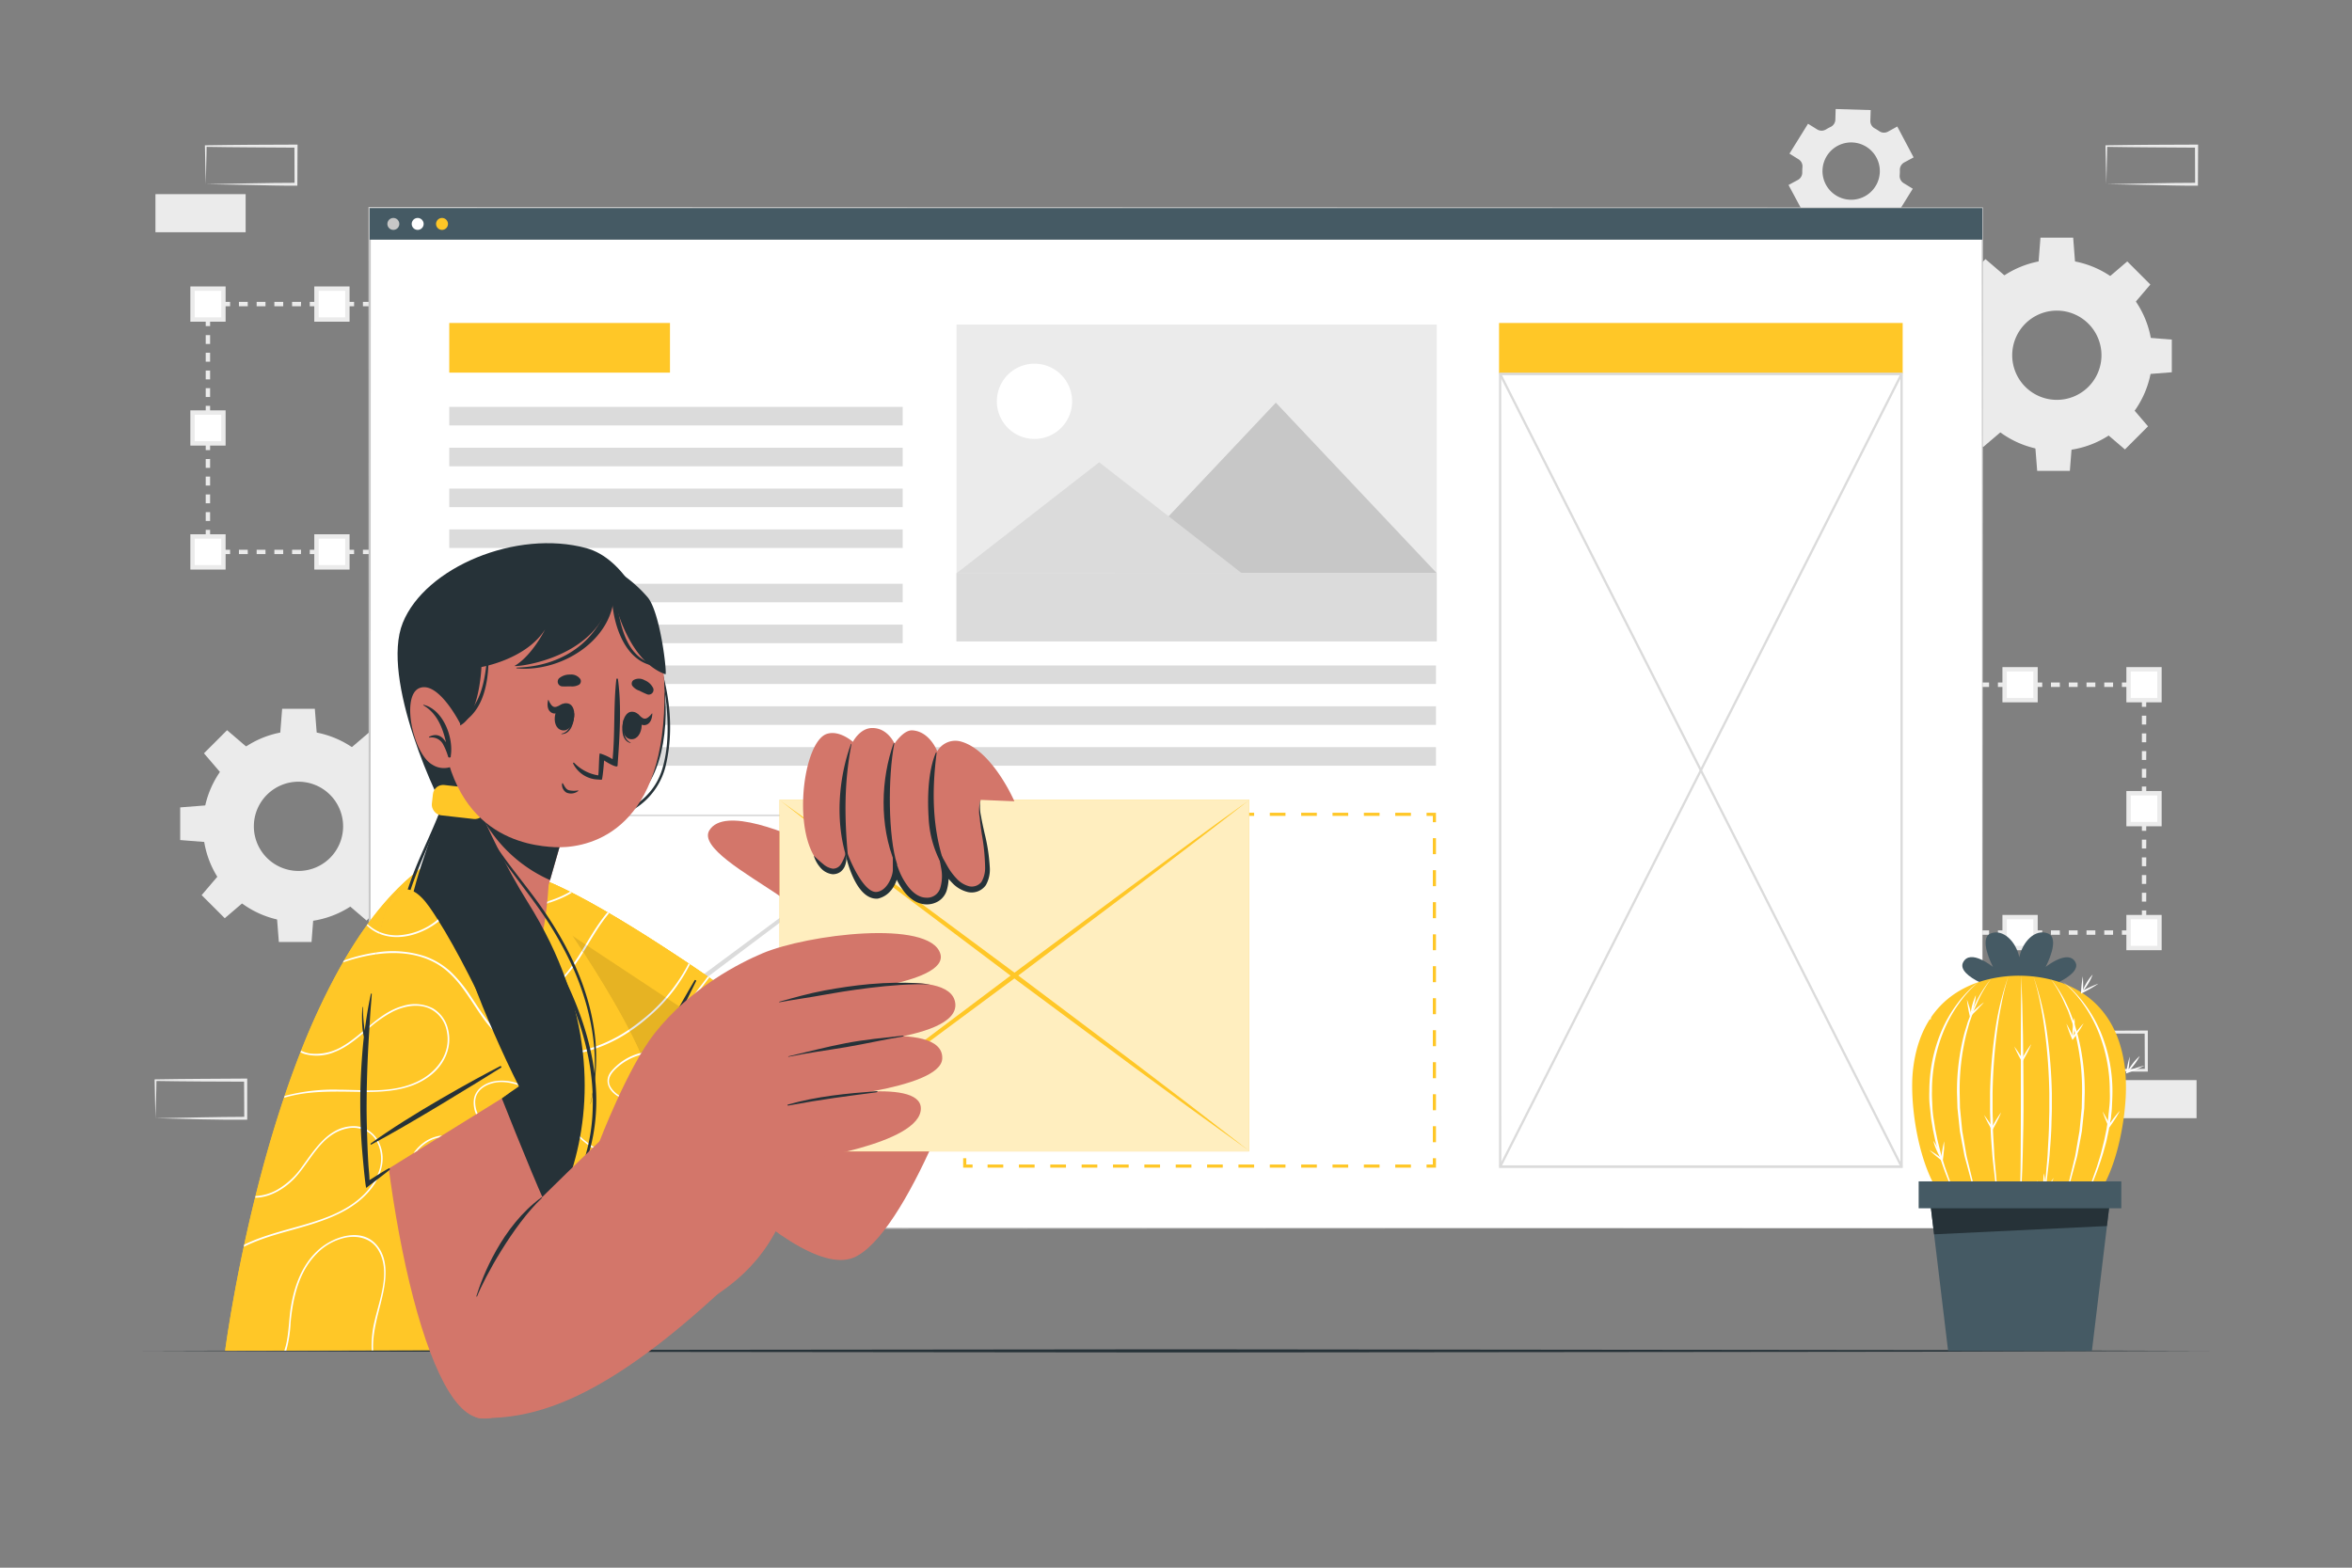<svg xmlns="http://www.w3.org/2000/svg" viewBox="0 0 750 500"><rect x="0" y="0" width="750" height="500" fill="#808080" stroke="none"/><g id="freepik--background-complete--inject-2"><path d="M655.62,341.32l14.5-.27,7.15-.12c2.38,0,4.74,0,7.11-.05l-.44.44-.06-12.15.5.5L670,329.61c-4.79,0-9.58-.12-14.38-.17l.28-.27c0,2-.09,4-.14,6Zm0,0-.14-6c0-2-.11-4.08-.13-6.14v-.27h.27c4.8,0,9.59-.16,14.38-.17l14.38-.06h.51v.5l0,12.15v.45h-.45c-2.42,0-4.84,0-7.26-.06l-7.23-.11Z" style="fill:#ebebeb"></path><rect x="671.67" y="344.5" width="28.76" height="12.15" transform="translate(1372.1 701.14) rotate(180)" style="fill:#ebebeb"></rect><rect x="540.67" y="159.49" width="28.76" height="12.15" transform="translate(1110.11 331.12) rotate(180)" style="fill:#ebebeb"></rect><path d="M556.72,187l14.49-.27,7.15-.12c2.38,0,4.75,0,7.12,0L585,187l0-12.15.5.5-14.38-.06c-4.8,0-9.59-.12-14.38-.17l.27-.27c0,2-.09,4-.13,6Zm0,0-.14-6c-.05-2-.12-4.08-.14-6.14v-.27h.28c4.79,0,9.58-.16,14.38-.17l14.38-.06h.5v.5L585.92,187v.45h-.44c-2.42,0-4.85,0-7.27-.06l-7.23-.11Z" style="fill:#ebebeb"></path><path d="M419.78,291.68l14.5-.28,7.15-.11c2.38-.05,4.74,0,7.11-.06l-.44.45-.05-12.16.49.5L434.16,280c-4.79,0-9.58-.11-14.38-.16l.28-.28c0,2-.09,4-.13,6Zm0,0-.14-6c0-2-.11-4.08-.13-6.14v-.27h.27c4.8-.05,9.59-.16,14.38-.16l14.38-.07h.51v.5L449,291.68v.45h-.45c-2.42,0-4.84,0-7.26-.05l-7.23-.11Z" style="fill:#ebebeb"></path><rect x="436.09" y="294.85" width="28.76" height="12.15" transform="translate(900.95 601.85) rotate(180)" style="fill:#ebebeb"></rect><path d="M49.57,356.65l14.5-.28,7.15-.11c2.38-.05,4.74,0,7.11-.06l-.44.45-.06-12.15.5.49L64,344.93c-4.79,0-9.58-.11-14.38-.16l.27-.27c0,2-.08,4-.13,6Zm0,0-.14-6c0-2-.11-4.08-.13-6.13v-.27h.27c4.8-.05,9.59-.16,14.38-.16L78.33,344h.5v.51l0,12.15v.45h-.45c-2.42,0-4.85,0-7.26,0l-7.23-.11Z" style="fill:#ebebeb"></path><path d="M65.62,58.74l14.49-.28,7.15-.11c2.38-.05,4.75,0,7.12-.05l-.45.44-.05-12.15.5.5L80,47c-4.8,0-9.59-.11-14.38-.16l.27-.27c0,2-.09,4-.13,6Zm0,0-.15-6c0-2-.11-4.07-.13-6.13v-.27h.28c4.79-.05,9.58-.15,14.38-.16l14.38-.06h.5v.5l-.06,12.15v.45h-.44c-2.42,0-4.85,0-7.27-.06L79.88,59Z" style="fill:#ebebeb"></path><rect x="49.57" y="61.91" width="28.76" height="12.15" transform="translate(127.9 135.98) rotate(180)" style="fill:#ebebeb"></rect><path d="M671.67,58.74l14.49-.28,7.15-.11c2.38-.05,4.75,0,7.12-.05l-.45.44-.05-12.15.5.5L686.05,47c-4.8,0-9.59-.11-14.38-.16l.27-.27c0,2-.09,4-.13,6Zm0,0-.15-6c0-2-.11-4.07-.13-6.13v-.27h.28c4.79-.05,9.58-.15,14.38-.16l14.38-.06h.5v.5l-.06,12.15v.45h-.44c-2.42,0-4.85,0-7.27-.06L685.93,59Z" style="fill:#ebebeb"></path><rect x="212.99" y="128.8" width="28.76" height="12.15" transform="translate(454.75 269.76) rotate(180)" style="fill:#ebebeb"></rect><path d="M452.41,291.68l14.49-.28,7.15-.11c2.38-.05,4.74,0,7.12-.06l-.45.45-.05-12.16.5.5L466.79,280c-4.8,0-9.59-.11-14.38-.16l.27-.28c0,2-.09,4-.13,6Zm0,0-.15-6c0-2-.11-4.08-.13-6.14v-.27h.28c4.79-.05,9.58-.16,14.38-.16l14.38-.07h.5v.5l-.06,12.16v.45h-.44c-2.43,0-4.85,0-7.27-.05l-7.23-.11Z" style="fill:#ebebeb"></path><path d="M604.05,69.68l5.89-9.49L607,58.39a2.67,2.67,0,0,1-1.23-2.5,13.25,13.25,0,0,0,.05-1.67,2.68,2.68,0,0,1,1.39-2.41l3-1.61L605,40.35,602,42a2.66,2.66,0,0,1-2.77-.18c-.46-.32-.94-.61-1.42-.88a2.64,2.64,0,0,1-1.4-2.41l.11-3.42-11.17-.34-.1,3.43a2.67,2.67,0,0,1-1.56,2.31c-.24.11-.49.24-.73.37s-.48.26-.72.41a2.68,2.68,0,0,1-2.77,0l-2.93-1.82L570.62,49l2.91,1.81a2.66,2.66,0,0,1,1.23,2.5,15.35,15.35,0,0,0-.06,1.66,2.66,2.66,0,0,1-1.38,2.41l-3,1.62,5.28,9.84,3-1.61a2.64,2.64,0,0,1,2.77.17,16,16,0,0,0,1.42.88,2.66,2.66,0,0,1,1.4,2.41l-.11,3.42,11.16.35.11-3.43a2.66,2.66,0,0,1,1.55-2.3c.25-.12.5-.24.74-.38l.72-.4a2.67,2.67,0,0,1,2.79,0Zm-9.45-7.05a9.14,9.14,0,1,1,3.75-12.38A9.14,9.14,0,0,1,594.6,62.63Z" style="fill:#ebebeb"></path><path d="M127,332.79,123.07,326l-2.07,1.2a1.85,1.85,0,0,1-2-.07,10.14,10.14,0,0,0-1-.58,1.86,1.86,0,0,1-1-1.66v-2.39h-7.83v2.39a1.86,1.86,0,0,1-1,1.66,10.14,10.14,0,0,0-1,.58,1.85,1.85,0,0,1-2,.07l-2.07-1.2-3.91,6.78,2.08,1.2a1.85,1.85,0,0,1,.91,1.72c0,.19,0,.39,0,.58s0,.38,0,.57a1.84,1.84,0,0,1-.91,1.72l-2.08,1.21,3.91,6.78,2.08-1.2a1.85,1.85,0,0,1,2,.07c.32.21.66.4,1,.58a1.85,1.85,0,0,1,1,1.65v2.4H117v-2.4a1.85,1.85,0,0,1,1-1.65c.34-.18.68-.37,1-.58a1.85,1.85,0,0,1,1.95-.07l2.08,1.2,3.91-6.78-2.08-1.2a1.86,1.86,0,0,1-.9-1.72c0-.19,0-.39,0-.58s0-.39,0-.58a1.85,1.85,0,0,1,.91-1.72Zm-7.48,3.5a6.41,6.41,0,1,1-6.4-6.41A6.39,6.39,0,0,1,119.5,336.29Z" style="fill:#ebebeb"></path><path d="M95.18,233.09a30.47,30.47,0,1,0,30.47,30.47A30.46,30.46,0,0,0,95.18,233.09Zm0,44.69a14.23,14.23,0,1,1,14.23-14.22A14.22,14.22,0,0,1,95.18,277.78Z" style="fill:#ebebeb"></path><polygon points="101.04 234.35 89.32 234.35 89.97 226.06 100.39 226.06 101.04 234.35" style="fill:#ebebeb"></polygon><polygon points="78.73 238.3 70.45 246.58 65.04 240.26 72.41 232.89 78.73 238.3" style="fill:#ebebeb"></polygon><polygon points="65.76 256.86 65.76 268.58 57.46 267.93 57.46 257.51 65.76 256.86" style="fill:#ebebeb"></polygon><polygon points="69.7 279.16 77.99 287.45 71.67 292.86 64.3 285.49 69.7 279.16" style="fill:#ebebeb"></polygon><polygon points="88.27 292.14 99.98 292.14 99.34 300.44 88.92 300.44 88.27 292.14" style="fill:#ebebeb"></polygon><polygon points="110.57 288.19 118.86 279.91 124.26 286.23 116.89 293.6 110.57 288.19" style="fill:#ebebeb"></polygon><polygon points="123.55 269.63 123.55 257.91 131.84 258.56 131.84 268.99 123.55 269.63" style="fill:#ebebeb"></polygon><polygon points="119.6 247.33 111.32 239.04 117.64 233.64 125.01 241 119.6 247.33" style="fill:#ebebeb"></polygon><path d="M655.87,82.83a30.48,30.48,0,1,0,30.48,30.48A30.47,30.47,0,0,0,655.87,82.83Zm0,44.7a14.23,14.23,0,1,1,14.24-14.22A14.22,14.22,0,0,1,655.87,127.53Z" style="fill:#ebebeb"></path><polygon points="661.73 84.1 650.01 84.1 650.66 75.8 661.09 75.8 661.73 84.1" style="fill:#ebebeb"></polygon><polygon points="639.43 88.05 631.14 96.33 625.74 90.01 633.11 82.64 639.43 88.05" style="fill:#ebebeb"></polygon><polygon points="626.45 106.61 626.45 118.33 618.16 117.68 618.16 107.26 626.45 106.61" style="fill:#ebebeb"></polygon><polygon points="630.4 128.91 638.68 137.2 632.36 142.6 624.99 135.24 630.4 128.91" style="fill:#ebebeb"></polygon><polygon points="648.96 141.89 660.68 141.89 660.03 150.19 649.61 150.19 648.96 141.89" style="fill:#ebebeb"></polygon><polygon points="671.26 137.94 679.55 129.66 684.96 135.98 677.59 143.35 671.26 137.94" style="fill:#ebebeb"></polygon><polygon points="684.24 119.38 684.24 107.66 692.54 108.31 692.54 118.73 684.24 119.38" style="fill:#ebebeb"></polygon><polygon points="680.3 97.08 672.01 88.79 678.33 83.38 685.7 90.75 680.3 97.08" style="fill:#ebebeb"></polygon><polygon points="146.07 176.72 143.97 176.72 143.97 175.33 144.67 175.33 144.67 174.63 146.07 174.63 146.07 176.72" style="fill:#ebebeb"></polygon><path d="M141.15,176.72h-2.83v-1.39h2.83Zm-5.65,0h-2.82v-1.39h2.82Zm-5.65,0H127v-1.39h2.82Zm-5.65,0h-2.82v-1.39h2.82Zm-5.65,0h-2.82v-1.39h2.82Zm-5.64,0h-2.83v-1.39h2.83Zm-5.65,0h-2.83v-1.39h2.83Zm-5.65,0H98.78v-1.39h2.83Zm-5.65,0H93.14v-1.39H96Zm-5.65,0H87.49v-1.39h2.82Zm-5.65,0H81.84v-1.39h2.82Zm-5.65,0H76.19v-1.39H79Zm-5.64,0H70.54v-1.39h2.83Z" style="fill:#ebebeb"></path><polygon points="67.72 176.72 65.62 176.72 65.62 174.63 67.02 174.63 67.02 175.33 67.72 175.33 67.72 176.72" style="fill:#ebebeb"></polygon><path d="M67,171.81h-1.4V169H67Zm0-5.65h-1.4v-2.83H67Zm0-5.65h-1.4v-2.82H67Zm0-5.65h-1.4V152H67Zm0-5.65h-1.4v-2.82H67Zm0-5.65h-1.4v-2.82H67Zm0-5.64h-1.4v-2.83H67Zm0-5.65h-1.4v-2.83H67Zm0-5.65h-1.4v-2.83H67ZM67,121h-1.4v-2.82H67Zm0-5.65h-1.4V112.5H67Zm0-5.65h-1.4v-2.82H67ZM67,104h-1.4V101.2H67Z" style="fill:#ebebeb"></path><polygon points="67.02 98.38 65.62 98.38 65.62 96.28 67.72 96.28 67.72 97.68 67.02 97.68 67.02 98.38" style="fill:#ebebeb"></polygon><path d="M141.15,97.68h-2.83v-1.4h2.83Zm-5.65,0h-2.82v-1.4h2.82Zm-5.65,0H127v-1.4h2.82Zm-5.65,0h-2.82v-1.4h2.82Zm-5.65,0h-2.82v-1.4h2.82Zm-5.64,0h-2.83v-1.4h2.83Zm-5.65,0h-2.83v-1.4h2.83Zm-5.65,0H98.78v-1.4h2.83Zm-5.65,0H93.14v-1.4H96Zm-5.65,0H87.49v-1.4h2.82Zm-5.65,0H81.84v-1.4h2.82Zm-5.65,0H76.19v-1.4H79Zm-5.64,0H70.54v-1.4h2.83Z" style="fill:#ebebeb"></path><polygon points="146.07 98.38 144.67 98.38 144.67 97.68 143.97 97.68 143.97 96.28 146.07 96.28 146.07 98.38" style="fill:#ebebeb"></polygon><path d="M146.07,171.81h-1.4V169h1.4Zm0-5.65h-1.4v-2.83h1.4Zm0-5.65h-1.4v-2.82h1.4Zm0-5.65h-1.4V152h1.4Zm0-5.65h-1.4v-2.82h1.4Zm0-5.65h-1.4v-2.82h1.4Zm0-5.64h-1.4v-2.83h1.4Zm0-5.65h-1.4v-2.83h1.4Zm0-5.65h-1.4v-2.83h1.4Zm0-5.65h-1.4v-2.82h1.4Zm0-5.65h-1.4V112.5h1.4Zm0-5.65h-1.4v-2.82h1.4Zm0-5.65h-1.4V101.2h1.4Z" style="fill:#ebebeb"></path><rect x="61.4" y="171.1" width="9.85" height="9.85" style="fill:#fff"></rect><path d="M71.94,181.65H60.7V170.4H71.94Zm-9.85-1.4h8.46V171.8H62.09Z" style="fill:#ebebeb"></path><rect x="61.4" y="131.58" width="9.85" height="9.85" style="fill:#fff"></rect><path d="M71.94,142.13H60.7V130.88H71.94Zm-9.85-1.4h8.46v-8.45H62.09Z" style="fill:#ebebeb"></path><rect x="61.4" y="92.06" width="9.85" height="9.85" style="fill:#fff"></rect><path d="M71.94,102.6H60.7V91.36H71.94Zm-9.85-1.39h8.46V92.75H62.09Z" style="fill:#ebebeb"></path><rect x="140.44" y="171.1" width="9.85" height="9.85" style="fill:#fff"></rect><path d="M151,181.65H139.74V170.4H151Zm-9.85-1.4h8.46V171.8h-8.46Z" style="fill:#ebebeb"></path><rect x="140.44" y="131.58" width="9.85" height="9.85" style="fill:#fff"></rect><path d="M151,142.13H139.74V130.88H151Zm-9.85-1.4h8.46v-8.45h-8.46Z" style="fill:#ebebeb"></path><rect x="140.44" y="92.06" width="9.85" height="9.85" style="fill:#fff"></rect><path d="M151,102.6H139.74V91.36H151Zm-9.85-1.39h8.46V92.75h-8.46Z" style="fill:#ebebeb"></path><rect x="100.92" y="92.06" width="9.85" height="9.85" style="fill:#fff"></rect><path d="M111.47,102.6H100.22V91.36h11.25Zm-9.85-1.39h8.45V92.75h-8.45Z" style="fill:#ebebeb"></path><rect x="100.92" y="171.1" width="9.85" height="9.85" style="fill:#fff"></rect><path d="M111.47,181.65H100.22V170.4h11.25Zm-9.85-1.4h8.45V171.8h-8.45Z" style="fill:#ebebeb"></path><polygon points="684.38 298.13 682.28 298.13 682.28 296.74 682.98 296.74 682.98 296.04 684.38 296.04 684.38 298.13" style="fill:#ebebeb"></polygon><path d="M679.46,298.14h-2.83v-1.4h2.83Zm-5.65,0H671v-1.4h2.82Zm-5.65,0h-2.82v-1.4h2.82Zm-5.65,0h-2.82v-1.4h2.82Zm-5.65,0H654v-1.4h2.82Zm-5.64,0h-2.83v-1.4h2.83Zm-5.65,0h-2.83v-1.4h2.83Zm-5.65,0h-2.83v-1.4h2.83Zm-5.65,0h-2.82v-1.4h2.82Zm-5.65,0H625.8v-1.4h2.82Zm-5.65,0h-2.82v-1.4H623Zm-5.65,0H614.5v-1.4h2.82Zm-5.64,0h-2.83v-1.4h2.83Z" style="fill:#ebebeb"></path><polygon points="606.03 298.13 603.93 298.13 603.93 296.04 605.33 296.04 605.33 296.74 606.03 296.74 606.03 298.13" style="fill:#ebebeb"></polygon><path d="M605.33,293.22h-1.4v-2.83h1.4Zm0-5.65h-1.4v-2.83h1.4Zm0-5.65h-1.4V279.1h1.4Zm0-5.65h-1.4v-2.82h1.4Zm0-5.65h-1.4V267.8h1.4Zm0-5.65h-1.4v-2.82h1.4Zm0-5.64h-1.4V256.5h1.4Zm0-5.65h-1.4v-2.83h1.4Zm0-5.65h-1.4V245.2h1.4Zm0-5.65h-1.4v-2.82h1.4Zm0-5.65h-1.4v-2.82h1.4Zm0-5.65h-1.4v-2.82h1.4Zm0-5.64h-1.4v-2.83h1.4Z" style="fill:#ebebeb"></path><polygon points="605.33 219.79 603.93 219.79 603.93 217.69 606.03 217.69 606.03 219.09 605.33 219.09 605.33 219.79" style="fill:#ebebeb"></polygon><path d="M679.46,219.09h-2.83v-1.4h2.83Zm-5.65,0H671v-1.4h2.82Zm-5.65,0h-2.82v-1.4h2.82Zm-5.65,0h-2.82v-1.4h2.82Zm-5.65,0H654v-1.4h2.82Zm-5.64,0h-2.83v-1.4h2.83Zm-5.65,0h-2.83v-1.4h2.83Zm-5.65,0h-2.83v-1.4h2.83Zm-5.65,0h-2.82v-1.4h2.82Zm-5.65,0H625.8v-1.4h2.82Zm-5.65,0h-2.82v-1.4H623Zm-5.65,0H614.5v-1.4h2.82Zm-5.64,0h-2.83v-1.4h2.83Z" style="fill:#ebebeb"></path><polygon points="684.38 219.79 682.98 219.79 682.98 219.09 682.28 219.09 682.28 217.69 684.38 217.69 684.38 219.79" style="fill:#ebebeb"></polygon><path d="M684.38,293.22H683v-2.83h1.4Zm0-5.65H683v-2.83h1.4Zm0-5.65H683V279.1h1.4Zm0-5.65H683v-2.82h1.4Zm0-5.65H683V267.8h1.4Zm0-5.65H683v-2.82h1.4Zm0-5.64H683V256.5h1.4Zm0-5.65H683v-2.83h1.4Zm0-5.65H683v-2.82h1.4Zm0-5.65H683v-2.82h1.4Zm0-5.65H683v-2.82h1.4Zm0-5.65H683v-2.82h1.4Zm0-5.64H683v-2.83h1.4Z" style="fill:#ebebeb"></path><rect x="599.71" y="292.51" width="9.85" height="9.85" style="fill:#fff"></rect><path d="M610.25,303.06H599V291.81h11.24Zm-9.85-1.4h8.46v-8.45H600.4Z" style="fill:#ebebeb"></path><rect x="599.71" y="252.99" width="9.85" height="9.85" style="fill:#fff"></rect><path d="M610.25,263.54H599V252.29h11.24Zm-9.85-1.4h8.46v-8.45H600.4Z" style="fill:#ebebeb"></path><rect x="599.71" y="213.47" width="9.85" height="9.85" style="fill:#fff"></rect><path d="M610.25,224H599V212.77h11.24Zm-9.85-1.39h8.46v-8.46H600.4Z" style="fill:#ebebeb"></path><rect x="678.75" y="292.51" width="9.85" height="9.85" style="fill:#fff"></rect><path d="M689.3,303.06H678.05V291.81H689.3Zm-9.85-1.4h8.46v-8.45h-8.46Z" style="fill:#ebebeb"></path><rect x="678.75" y="252.99" width="9.85" height="9.85" style="fill:#fff"></rect><path d="M689.3,263.54H678.05V252.29H689.3Zm-9.85-1.4h8.46v-8.45h-8.46Z" style="fill:#ebebeb"></path><rect x="678.75" y="213.47" width="9.85" height="9.85" style="fill:#fff"></rect><path d="M689.3,224H678.05V212.77H689.3Zm-9.85-1.39h8.46v-8.46h-8.46Z" style="fill:#ebebeb"></path><rect x="639.23" y="213.47" width="9.85" height="9.85" style="fill:#fff"></rect><path d="M649.78,224H638.53V212.77h11.25Zm-9.85-1.39h8.45v-8.46h-8.45Z" style="fill:#ebebeb"></path><rect x="639.23" y="292.51" width="9.85" height="9.85" style="fill:#fff"></rect><path d="M649.78,303.06H638.53V291.81h11.25Zm-9.85-1.4h8.45v-8.45h-8.45Z" style="fill:#ebebeb"></path></g><g id="freepik--Table--inject-2"><polygon points="45.37 430.85 127.78 430.61 210.18 430.52 375 430.35 539.82 430.52 622.22 430.61 704.63 430.85 622.22 431.1 539.82 431.19 375 431.35 210.18 431.18 127.78 431.1 45.37 430.85" style="fill:#263238"></polygon></g><g id="freepik--Screen--inject-2"><rect x="117.87" y="66.39" width="514.26" height="325.34" style="fill:#fff"></rect><path d="M632.13,391.73,117.87,392h-.28v-.28L117.5,66.39V66h.37l514.26.15h.22v.22Zm0,0-.22-325.34.22.22-514.26.16.37-.38-.09,325.34-.28-.27Z" style="fill:#c7c7c7"></path><rect x="117.87" y="66.39" width="514.26" height="10.05" style="fill:#455a64"></rect><path d="M127.33,71.42a1.9,1.9,0,1,1-1.9-1.9A1.9,1.9,0,0,1,127.33,71.42Z" style="fill:#c7c7c7"></path><path d="M135.09,71.42a1.9,1.9,0,1,1-1.9-1.9A1.9,1.9,0,0,1,135.09,71.42Z" style="fill:#fff"></path><path d="M142.85,71.42a1.9,1.9,0,1,1-1.9-1.9A1.9,1.9,0,0,1,142.85,71.42Z" style="fill:#FFC727"></path><polygon points="457.9 372.41 454.9 372.41 454.9 371.41 456.9 371.41 456.9 369.41 457.9 369.41 457.9 372.41" style="fill:#FFC727"></polygon><path d="M449.91,372.41h-5v-1h5Zm-10,0h-5v-1h5Zm-10,0h-5v-1h5Zm-10,0h-5v-1h5Zm-10,0h-5v-1h5Zm-10,0h-5v-1h5Zm-10,0h-5v-1h5Zm-10,0h-5v-1h5Zm-10,0h-5v-1h5Zm-10,0h-5v-1h5Zm-10,0h-5v-1h5Zm-10,0h-5v-1h5Zm-10,0h-5v-1h5Zm-10,0h-5v-1h5Z" style="fill:#FFC727"></path><polygon points="310.13 372.41 307.13 372.41 307.13 369.41 308.13 369.41 308.13 371.41 310.13 371.41 310.13 372.41" style="fill:#FFC727"></polygon><path d="M308.13,364.3h-1v-5.1h1Zm0-10.2h-1V349h1Zm0-10.21h-1v-5.11h1Zm0-10.21h-1v-5.1h1Zm0-10.21h-1v-5.1h1Zm0-10.21h-1v-5.1h1Zm0-10.2h-1V298h1Zm0-10.21h-1v-5.11h1Zm0-10.21h-1v-5.1h1Zm0-10.21h-1v-5.1h1Z" style="fill:#FFC727"></path><polygon points="308.13 262.23 307.13 262.23 307.13 259.23 310.13 259.23 310.13 260.23 308.13 260.23 308.13 262.23" style="fill:#FFC727"></polygon><path d="M449.91,260.22h-5v-1h5Zm-10,0h-5v-1h5Zm-10,0h-5v-1h5Zm-10,0h-5v-1h5Zm-10,0h-5v-1h5Zm-10,0h-5v-1h5Zm-10,0h-5v-1h5Zm-10,0h-5v-1h5Zm-10,0h-5v-1h5Zm-10,0h-5v-1h5Zm-10,0h-5v-1h5Zm-10,0h-5v-1h5Zm-10,0h-5v-1h5Zm-10,0h-5v-1h5Z" style="fill:#FFC727"></path><polygon points="457.9 262.23 456.9 262.23 456.9 260.23 454.9 260.23 454.9 259.23 457.9 259.23 457.9 262.23" style="fill:#FFC727"></polygon><path d="M457.9,364.3h-1v-5.1h1Zm0-10.2h-1V349h1Zm0-10.21h-1v-5.11h1Zm0-10.21h-1v-5.1h1Zm0-10.21h-1v-5.1h1Zm0-10.21h-1v-5.1h1Zm0-10.2h-1V298h1Zm0-10.21h-1v-5.11h1Zm0-10.21h-1v-5.1h1Zm0-10.21h-1v-5.1h1Z" style="fill:#FFC727"></path><rect x="305" y="103.52" width="153.14" height="101.06" transform="translate(763.15 308.1) rotate(180)" style="fill:#ebebeb"></rect><path d="M318.11,125.62a12,12,0,1,0,9.4-9.39A12,12,0,0,0,318.11,125.62Z" style="fill:#fff"></path><polygon points="355.53 182.8 458.15 182.8 406.84 128.42 355.53 182.8" style="fill:#c7c7c7"></polygon><polygon points="305 182.85 396.01 182.85 350.51 147.44 305 182.85" style="fill:#dbdbdb"></polygon><rect x="305" y="182.8" width="153.14" height="21.77" style="fill:#dbdbdb"></rect><rect x="143.53" y="260.03" width="149.74" height="112.18" style="fill:#fff"></rect><path d="M143.29,372.53v-.29l0-112.47h.25l150,0,0,112.76h-.25Zm.48-112.19,0,111.62,149.24,0,0-111.62Z" style="fill:#dbdbdb"></path><path d="M143.77,260.34c12.59,9,25.11,18.2,37.61,27.39l37.4,27.74,37.23,28,18.55,14.13L293,371.91l-18.85-13.62-18.76-13.77L218,316.78l-37.23-28C168.41,279.34,156.05,269.91,143.77,260.34Z" style="fill:#dbdbdb"></path><path d="M293,260.34c-12.28,9.57-24.64,19-37,28.4l-37.23,28-37.4,27.74-18.77,13.77-18.84,13.62,18.47-14.27,18.55-14.13,37.23-28,37.4-27.74C267.92,278.54,280.43,269.37,293,260.34Z" style="fill:#dbdbdb"></path><rect x="143.26" y="103.01" width="70.38" height="15.84" style="fill:#FFC727"></rect><rect x="143.26" y="129.77" width="144.59" height="5.92" style="fill:#dbdbdb"></rect><rect x="143.26" y="142.8" width="144.59" height="5.92" style="fill:#dbdbdb"></rect><rect x="143.26" y="155.83" width="144.59" height="5.92" style="fill:#dbdbdb"></rect><rect x="143.26" y="168.85" width="144.59" height="5.92" style="fill:#dbdbdb"></rect><rect x="143.26" y="186.18" width="144.59" height="5.92" style="fill:#dbdbdb"></rect><rect x="143.26" y="199.21" width="144.59" height="5.92" style="fill:#dbdbdb"></rect><rect x="143.26" y="212.24" width="314.64" height="5.92" style="fill:#dbdbdb"></rect><rect x="143.26" y="225.27" width="314.64" height="5.92" style="fill:#dbdbdb"></rect><rect x="143.26" y="238.29" width="314.64" height="5.92" style="fill:#dbdbdb"></rect><rect x="478.01" y="103.01" width="128.71" height="16.13" style="fill:#FFC727"></rect><rect x="478.36" y="119.27" width="128.02" height="252.84" style="fill:#fff"></rect><path d="M606.74,372.53H478V118.85H606.74Zm-128-.84H606v-252H478.72Z" style="fill:#dbdbdb"></path><polygon points="478.69 372.26 478.03 371.95 606.05 119.11 606.71 119.42 478.69 372.26" style="fill:#dbdbdb"></polygon><polygon points="606.05 372.26 478.03 119.42 478.69 119.11 606.71 371.95 606.05 372.26" style="fill:#dbdbdb"></polygon></g><g id="freepik--Plant--inject-2"><path d="M643.91,316.61c-6.68,0-20.19-5.25-17.92-9.67s9.24,1.26,9.53,1.43c-.2-.33-4.71-9.14-.7-10.67s8.08,2.72,9.09,7.61c1-4.89,5-9.18,9.09-7.61s-.5,10.34-.69,10.67c.29-.17,7.29-5.74,9.52-1.43S650.59,316.61,643.91,316.61Z" style="fill:#455a64"></path><path d="M677.64,352.63a82.57,82.57,0,0,1-1.7,10.95c-1.59,7.18-4.2,14.14-7.93,18.8a66.34,66.34,0,0,1-48.34,0c-8-9.95-10.81-30.43-9.68-40.95,2.06-19,13.42-26.29,23.28-28.89,0,0,0,0,0,0a41.92,41.92,0,0,1,10.56-1.35c9.67,0,31,3.49,33.85,30.25A59.94,59.94,0,0,1,677.64,352.63Z" style="fill:#FFC727"></path><path d="M644.54,311.18c.27,6.31.43,12.63.54,18.94s.15,12.64.18,19-.07,12.63-.25,18.95-.32,12.66-1.32,18.91l.24-2.36.13-2.36c.11-1.57.11-3.16.16-4.73.08-3.16.12-6.31.13-9.47,0-6.31.09-12.63.06-18.94l0-18.95C644.45,323.81,644.46,317.5,644.54,311.18Z" style="fill:#fff"></path><path d="M640.44,311.31a76.21,76.21,0,0,0-2.26,9.17c-.63,3.08-1.09,6.2-1.49,9.32a179.73,179.73,0,0,0-1.3,18.83l0,4.72c0,1.57.06,3.15.08,4.72,0,3.15.28,6.29.43,9.43.06,1.58.22,3.15.36,4.71l.42,4.71,1.07,9.4c-.52-3.11-1-6.23-1.49-9.35l-.54-4.7c-.18-1.57-.37-3.14-.47-4.72-.25-3.15-.49-6.3-.55-9.46,0-1.58-.14-3.16-.12-4.74v-4.74a163.38,163.38,0,0,1,1.5-18.89A92,92,0,0,1,640.44,311.31Z" style="fill:#fff"></path><path d="M635,312.09a39.54,39.54,0,0,0-4.79,8.34c-.31.74-.66,1.47-.95,2.22l-.8,2.27-.41,1.13c-.12.38-.22.77-.33,1.16l-.64,2.31a74.62,74.62,0,0,0-2.18,19.06l.1,4.81.47,4.79.23,2.39c.12.8.28,1.59.41,2.38l.81,4.75a21.59,21.59,0,0,0,.51,2.36l.57,2.34,1.14,4.69,2.86,9.23c-1.11-3-2.18-6.07-3.26-9.11l-1.26-4.68-.63-2.34a21.33,21.33,0,0,1-.57-2.36l-.9-4.76c-.14-.8-.31-1.59-.43-2.39l-.25-2.41-.51-4.83-.15-4.86a72.53,72.53,0,0,1,2.41-19.23l.71-2.32c.12-.39.23-.78.35-1.16l.44-1.14.87-2.26c.31-.75.67-1.48,1-2.21A37.36,37.36,0,0,1,635,312.09Z" style="fill:#fff"></path><path d="M630.93,313.18a35.77,35.77,0,0,0-6.53,7.26,43,43,0,0,0-4.66,8.56,49.71,49.71,0,0,0-3.67,19c-.06,1.63.07,3.25.13,4.88s.25,3.24.54,4.85l.37,2.41.49,2.39c.16.8.33,1.6.55,2.39l.59,2.37c.41,1.58.93,3.13,1.39,4.69l1.64,4.62,1.82,4.55,2,4.49a96.36,96.36,0,0,1-7.48-18.17c-.42-1.59-.93-3.16-1.23-4.78l-.51-2.41-.4-2.44c-.3-1.62-.39-3.27-.59-4.9s-.21-3.29-.16-4.94a49.25,49.25,0,0,1,3.92-19.27,42.43,42.43,0,0,1,4.93-8.54,38.07,38.07,0,0,1,3.18-3.76A27.77,27.77,0,0,1,630.93,313.18Z" style="fill:#fff"></path><path d="M648.39,311.35a92.12,92.12,0,0,1,4.4,18.41,163.72,163.72,0,0,1,1.5,18.9v4.74c0,1.58-.08,3.16-.12,4.74-.06,3.16-.3,6.31-.55,9.46-.1,1.57-.29,3.14-.47,4.71l-.54,4.71c-.46,3.12-1,6.24-1.49,9.35l1.07-9.4.42-4.71c.14-1.57.3-3.14.36-4.71.15-3.15.4-6.29.43-9.44,0-1.57.11-3.14.08-4.72l0-4.72a179.35,179.35,0,0,0-1.3-18.82c-.4-3.12-.86-6.24-1.49-9.33A76.68,76.68,0,0,0,648.39,311.35Z" style="fill:#fff"></path><path d="M653.87,312.14A37.06,37.06,0,0,1,659,320.3c.34.74.7,1.46,1,2.21l.87,2.27.43,1.13c.13.39.24.78.36,1.16l.71,2.33a72.11,72.11,0,0,1,2.4,19.23l-.14,4.85-.51,4.83-.25,2.41c-.13.8-.29,1.6-.43,2.39l-.9,4.77a21.16,21.16,0,0,1-.57,2.35l-.63,2.34-1.26,4.68c-1.08,3-2.15,6.09-3.26,9.12l2.86-9.24,1.14-4.69.57-2.34a23.59,23.59,0,0,0,.51-2.36l.81-4.75c.13-.79.29-1.58.41-2.37l.23-2.4.47-4.79.1-4.81a74.49,74.49,0,0,0-2.18-19.05l-.64-2.32c-.11-.39-.21-.78-.33-1.16l-.41-1.13-.8-2.27c-.29-.75-.64-1.47-1-2.21A39.05,39.05,0,0,0,653.87,312.14Z" style="fill:#fff"></path><path d="M657.89,313.23a26.5,26.5,0,0,1,3.69,3.25,39.26,39.26,0,0,1,3.18,3.76,42.7,42.7,0,0,1,4.93,8.54,49.25,49.25,0,0,1,3.92,19.27c0,1.65-.09,3.3-.16,4.94s-.29,3.29-.59,4.91l-.4,2.43-.51,2.42c-.3,1.61-.81,3.18-1.23,4.77a96.72,96.72,0,0,1-7.48,18.18l2-4.49,1.82-4.56L668.7,372c.46-1.57,1-3.12,1.39-4.7l.59-2.37c.22-.79.39-1.58.55-2.38l.49-2.39.37-2.42c.29-1.6.36-3.23.54-4.85s.19-3.25.13-4.87a50,50,0,0,0-3.67-19,43.31,43.31,0,0,0-4.66-8.56A35.77,35.77,0,0,0,657.89,313.23Z" style="fill:#fff"></path><path d="M642.29,333.76a42,42,0,0,1,2.79,4.21h-.51c.47-.85,1-1.69,1.49-2.51q.39-.63.81-1.23c.28-.4.55-.81.85-1.2-.18.46-.39.9-.59,1.35s-.42.88-.65,1.32c-.44.86-.91,1.72-1.4,2.56l-.26.45-.25-.44A44.3,44.3,0,0,1,642.29,333.76Z" style="fill:#fff"></path><path d="M644.61,331.57a18.33,18.33,0,0,1,.21,6.55,18.34,18.34,0,0,1-.21-6.55Z" style="fill:#fff"></path><path d="M664.17,311.38a44.81,44.81,0,0,1,.05,5.05l-.43-.27c.86-.46,1.74-.89,2.62-1.3.45-.21.89-.41,1.35-.6s.9-.37,1.37-.53c-.4.28-.82.54-1.23.81l-1.26.75c-.85.48-1.71.95-2.58,1.39l-.46.23,0-.51A42.54,42.54,0,0,1,664.17,311.38Z" style="fill:#fff"></path><path d="M667.31,310.81a15.8,15.8,0,0,1-1.44,2.95,16.16,16.16,0,0,1-1.94,2.66,17.87,17.87,0,0,1,3.38-5.61Z" style="fill:#fff"></path><path d="M658.93,326.49a44.41,44.41,0,0,1,2.29,4.51l-.51-.06c.57-.79,1.17-1.56,1.78-2.32.3-.38.62-.76.93-1.13s.65-.74,1-1.09c-.24.44-.5.85-.75,1.27s-.52.83-.79,1.23c-.55.81-1.11,1.61-1.7,2.39l-.3.41-.2-.46A43.49,43.49,0,0,1,658.93,326.49Z" style="fill:#fff"></path><path d="M661.49,324.59a18,18,0,0,1-.54,6.53,15.74,15.74,0,0,1,0-3.29A16.43,16.43,0,0,1,661.49,324.59Z" style="fill:#fff"></path><path d="M649.44,376.41a43.35,43.35,0,0,1,2.79,4.22h-.51c.47-.85,1-1.69,1.49-2.52q.39-.62.81-1.23c.28-.4.55-.8.85-1.19-.18.46-.39.9-.59,1.35s-.42.88-.65,1.31c-.44.87-.91,1.73-1.4,2.57l-.26.44-.25-.44A43.29,43.29,0,0,1,649.44,376.41Z" style="fill:#fff"></path><path d="M651.76,374.22a18.34,18.34,0,0,1,.21,6.55,18.33,18.33,0,0,1-.21-6.55Z" style="fill:#fff"></path><path d="M627.21,318.83a42.75,42.75,0,0,1,1.45,4.84l-.49-.15c.7-.68,1.43-1.33,2.16-2l1.12-.94c.39-.3.77-.61,1.17-.89-.3.38-.63.74-1,1.11s-.67.72-1,1.08c-.68.7-1.37,1.38-2.08,2.05l-.38.35-.11-.5A43.79,43.79,0,0,1,627.21,318.83Z" style="fill:#fff"></path><path d="M630.06,317.4a17.63,17.63,0,0,1-1.69,6.33,18.35,18.35,0,0,1,1.69-6.33Z" style="fill:#fff"></path><path d="M679.12,337a42,42,0,0,1-.53,5l-.39-.32c.91-.36,1.83-.68,2.76-1l1.4-.44c.47-.12.94-.27,1.42-.37-.43.24-.88.44-1.32.66s-.88.41-1.33.6c-.9.39-1.81.75-2.72,1.09l-.48.17L678,342A42.36,42.36,0,0,1,679.12,337Z" style="fill:#fff"></path><path d="M682.31,336.82a16.29,16.29,0,0,1-1.77,2.77A15.43,15.43,0,0,1,678.3,342a18.27,18.27,0,0,1,4-5.18Z" style="fill:#fff"></path><path d="M632.66,355.61a41.55,41.55,0,0,1,2.84,4.18H635c.47-.86,1-1.7,1.47-2.53.26-.42.52-.83.79-1.24s.54-.81.84-1.2c-.17.46-.38.9-.57,1.35s-.42.88-.64,1.32c-.43.87-.89,1.74-1.37,2.59l-.26.44-.25-.44A43.27,43.27,0,0,1,632.66,355.61Z" style="fill:#fff"></path><path d="M635,353.4a18.3,18.3,0,0,1,.29,6.54,18.3,18.3,0,0,1-.29-6.54Z" style="fill:#fff"></path><path d="M615.21,366.78a44.6,44.6,0,0,1,4.2,2.82l-.47.2c.11-1,.25-1.94.41-2.9q.12-.72.27-1.44c.11-.48.2-1,.33-1.44,0,.5,0,1,0,1.48s0,1-.09,1.46c-.08,1-.18,1.94-.31,2.91l-.07.51-.4-.31A42.74,42.74,0,0,1,615.21,366.78Z" style="fill:#fff"></path><path d="M616.51,363.87a18.31,18.31,0,0,1,2.72,6A15.54,15.54,0,0,1,617.6,367,16.61,16.61,0,0,1,616.51,363.87Z" style="fill:#fff"></path><path d="M610.88,322.43a42.36,42.36,0,0,1,4.65,2l-.42.29c-.07-1-.12-1.95-.14-2.93,0-.49,0-1,0-1.46s0-1,.06-1.47c.1.48.16,1,.25,1.45s.13,1,.18,1.45c.11,1,.19,1.94.24,2.92l0,.51-.45-.23A42.37,42.37,0,0,1,610.88,322.43Z" style="fill:#fff"></path><path d="M611.61,319.32a16.85,16.85,0,0,1,2.14,2.5,16.41,16.41,0,0,1,1.65,2.85,16.85,16.85,0,0,1-2.14-2.5A16.41,16.41,0,0,1,611.61,319.32Z" style="fill:#fff"></path><path d="M670.46,354.48a43.4,43.4,0,0,1,2.38,4.46l-.51,0c.56-.81,1.13-1.59,1.73-2.37.3-.38.6-.77.91-1.14s.63-.75,1-1.11c-.22.44-.48.86-.72,1.28s-.5.84-.77,1.25c-.52.82-1.07,1.63-1.64,2.43l-.3.41-.2-.46A42.62,42.62,0,0,1,670.46,354.48Z" style="fill:#fff"></path><path d="M673,352.53a18.3,18.3,0,0,1-.41,6.54,15.78,15.78,0,0,1-.09-3.29A16.39,16.39,0,0,1,673,352.53Z" style="fill:#fff"></path><polygon points="615.43 382.85 672.84 382.85 667.06 430.85 621.21 430.85 615.43 382.85" style="fill:#455a64"></polygon><polygon points="615.43 382.85 616.73 393.68 671.85 391.03 672.84 382.85 615.43 382.85" style="fill:#263238"></polygon><rect x="611.82" y="376.79" width="64.62" height="8.58" style="fill:#455a64"></rect></g><g id="freepik--Character--inject-2"><path d="M187,174.83c23.84,6.52,34.73,64.87,15.22,80.43s-36.89,4.19-47.41,15.25c-4.57,4.8-5.53-.34-10.53-7.66s-23-46.47-15.84-64.21S164.74,168.75,187,174.83Z" style="fill:#263238"></path><path d="M156.25,265.7c13.68-2.37,28.18-.31,41.18-6.07,6.45-2.86,11.58-7.34,13.71-14.22,1.92-6.24,2-13.17,1.46-19.62a69.27,69.27,0,0,0-6.34-23.61c-.08-.15.15-.28.23-.13,6.1,12.43,9,27.54,6,41.25A22.38,22.38,0,0,1,202.32,258c-5.8,3.64-12.61,5.28-19.33,6.1-8.85,1.07-17.79.91-26.64,2C156.1,266.11,156,265.74,156.25,265.7Z" style="fill:#263238"></path><path d="M172.35,307.79c27.27,42.19,80,101.41,99.79,93.33,16.64-6.8,38.2-64.81,40.79-82.67,1.18-8.11-53.4-33.8-54.69-25.13-1.36,9.19-4.62,41.41-5.86,40.82-3.88-1.86-22.43-16.47-59.33-40.75C172.49,279.86,154.3,279.86,172.35,307.79Z" style="fill:#d3766a"></path><path d="M255.45,360.21c-2-4.31-6.33-16.29-2.75-26.72a.1.1,0,0,1,.2,0c-1.57,8.83,1.17,22.31,2.73,26.62C255.67,360.27,255.5,360.32,255.45,360.21Z" style="fill:#263238"></path><path d="M312.93,318.45c-3.07,6.08-41.54-2.28-45.86-7.78-3-3.82-8.1-18-19.54-25.65-9.6-6.44-24.6-14.9-21.33-20.19,4.75-7.73,25,.69,36.32,6.23-.4-6.84-.1-12.77,1.34-16.16,4.79-11.25,57.75,3.73,61.1,15.7C328.2,282.15,316,312.37,312.93,318.45Z" style="fill:#d3766a"></path><path d="M205.23,366l25.25-51.18s-34.37-24.47-54.83-33.26c-11.47-4.92-15.44,3.91-11.65,14.53C177.27,333.21,205.23,366,205.23,366Z" style="fill:#FFC727"></path><path d="M205.23,366l25.25-51.18s-34.37-24.47-54.83-33.26c-11.47-4.92-15.44,3.91-11.65,14.53C177.27,333.21,205.23,366,205.23,366Z" style="fill:#FFC727"></path><path d="M230.48,314.78l-7.15,14.49-.27.55-3.88,7.87-.25.5-9.12,18.49-.37.75L205.23,366a272.28,272.28,0,0,1-21.37-29.86c-.11-.19-.23-.38-.35-.57-3.48-5.62-7-11.81-10.34-18.36l-.24-.48A184,184,0,0,1,164,296.05a24.89,24.89,0,0,1-1.1-4.13c0-.19-.06-.37-.09-.55-1.22-8.31,3.12-14,12.84-9.85,1.94.83,4,1.81,6.14,2.88l.58.3c3.63,1.84,7.49,4,11.37,6.25l.51.29c9.16,5.37,18.45,11.42,25.33,16l.46.31c2.18,1.47,4.11,2.79,5.69,3.87l.46.33C228.89,313.65,230.48,314.78,230.48,314.78Z" style="fill:#FFC727"></path><path d="M178.68,286.61c-5.11,2.19-10.69,3.15-15.78,5.31,0-.19-.06-.37-.09-.55,4.37-1.84,9.12-2.85,13.59-4.48a30.94,30.94,0,0,0,5.39-2.49l.58.3A28,28,0,0,1,178.68,286.61Zm15.57,4.63-.51-.29c-6.85,8-10.37,19.46-19.72,25.13-.36.22-.72.42-1.09.61l.24.48c5-2.59,8.84-7.3,11.87-12S190.64,295.46,194.25,291.24Zm25.33,16c-.16.34-.33.67-.5,1a55.2,55.2,0,0,1-15,17.57,49.17,49.17,0,0,1-19.47,9.46l-1.15.23c.12.19.24.38.35.57,1.42-.28,2.82-.63,4.19-1a51.88,51.88,0,0,0,18.3-10.28A54,54,0,0,0,220,307.59Zm-24.75,34.51c-2.07,2.6-1,5.54,1.49,7.39,2.9,2.16,6.72,2,9.82,3.73a6.48,6.48,0,0,1,3.3,4.52l.37-.75a6.86,6.86,0,0,0-1.56-2.77c-2.39-2.57-6.14-2.69-9.25-3.83a7.83,7.83,0,0,1-4.44-3.66c-1.05-2.18.26-4.06,1.82-5.55a19.08,19.08,0,0,1,20.34-3.69c.75.31,1.49.65,2.21,1l.25-.5a23.22,23.22,0,0,0-6.21-2.21C206.54,334.24,199,336.57,194.83,341.79Zm27.8-25.23q1.71-2.37,3.5-4.69l.06-.08-.46-.33-1.66,2.19c-2.08,2.78-4.6,5.7-5.42,9.16-.67,2.86.5,5.74,3.38,6.73a8.33,8.33,0,0,0,1,.28l.27-.55a5,5,0,0,1-3.51-2c-1.21-1.73-.89-3.94-.15-5.78A23.54,23.54,0,0,1,222.63,316.56Z" style="fill:#fff"></path><path d="M224.75,326.38,205.22,366s-27.95-32.75-41.22-69.9c-1.42-4-1.75-7.69-1-10.54Z" style="opacity:0.1"></path><path d="M221.54,312.59c-4.54,7.56-16.25,28.39-22.09,42.93,0,.09.28.26.33.18,6.68-11.36,18.36-34.93,22.23-42.85C222.08,312.7,221.62,312.45,221.54,312.59Z" style="fill:#263238"></path><path d="M71.81,430.82l134.56-.36-8.49-52.8s12.15-14.74,9.85-30.72c-2.52-17.52-34.1-61.92-36.76-64.42-10.69-10-22-11.83-32.88-8.21h0C87.86,305.87,71.81,430.82,71.81,430.82Z" style="fill:#FFC727"></path><path d="M207.92,353.58c0,.23,0,.45-.07.68a42.37,42.37,0,0,1-4,13.75l-.39.77a50.38,50.38,0,0,1-5.54,8.88l.19,1.19.09.54,8.21,51.07-21,.06h-.61l-13.5,0h-.67l-8.74,0H161l-15,0h-.49l-26.51.07h-.48l-27.25.07h-.62l-18.85.05s1.76-13.7,5.94-33.18l.15-.7c1-4.7,2.17-9.74,3.47-15h0c0-.17.08-.34.13-.52,2.47-9.91,5.47-20.58,9.07-31.28l.19-.58c1.57-4.65,3.26-9.31,5.06-13.91l.21-.53A215.56,215.56,0,0,1,109.34,307l.38-.66c2.29-3.94,4.7-7.69,7.23-11.21l.28-.38c6.18-8.49,13.1-15.57,20.83-20.43h0a30.22,30.22,0,0,1,17.73-.71l.68.19A36.5,36.5,0,0,1,171,282.52a56.27,56.27,0,0,1,3.84,4.92l.35.49c2.73,3.76,6.46,9.14,10.43,15.23l.38.57c5,7.75,10.42,16.58,14.59,24.66.09.18.18.36.28.54,1.22,2.4,2.34,4.73,3.31,6.94.08.18.15.36.23.53a45,45,0,0,1,3.35,10.54A30.26,30.26,0,0,1,207.92,353.58Z" style="fill:#FFC727"></path><path d="M119.92,396.86c4.76,5.27,2.86,13.46,1.3,19.57-1.15,4.49-2.5,9.5-2.21,14.26h-.48a33.19,33.19,0,0,1,.94-9.43c1.6-7,5.27-15.88,1.07-22.71-2.19-3.56-6.35-4.59-10.28-3.84a18,18,0,0,0-9.2,5.08c-5.8,5.78-7.64,14.11-8.39,22a41.08,41.08,0,0,1-1.39,9h-.62c1.44-4.12,1.38-9.07,2-13.32,1.1-7.2,3.66-14.49,9.41-19.29C106.79,394.25,115.15,391.61,119.92,396.86Zm36.49,25.75a57.81,57.81,0,0,1-3.85-24.53,92.81,92.81,0,0,1,1.75-11.72c1.2-6.43,2.4-14-2-19.58a12.74,12.74,0,0,0-16.18-3c-4.91,2.92-7.29,8.8-7.63,14.28-.45,7.14,2.86,13.83,6.38,19.83,4.13,7.06,8.92,13.94,10.62,22.08a25.67,25.67,0,0,1,0,10.69H146a23.67,23.67,0,0,0,.52-6.69c-.5-8-4.57-15.2-8.63-21.93-3.94-6.53-8.5-13.55-8.91-21.4-.31-6,1.81-12.88,7.1-16.24,6.22-4,14.72-1.06,17.58,5.63s.35,14.73-.85,21.62a58.57,58.57,0,0,0,.82,23.91,39.83,39.83,0,0,0,4,10.9,17.66,17.66,0,0,0,3.34,4.16h.82A18.65,18.65,0,0,1,156.41,422.61Zm23.41-32.86a8.48,8.48,0,0,0-8.11-1,9.8,9.8,0,0,0-5.15,6.28c-2.33,7.5,2.64,14.45,5,21.23,1.37,3.85,2.22,8.38.38,12.23a8,8,0,0,1-1.41,2.07h.67a6.76,6.76,0,0,0,.59-.79c2-3.05,1.95-7,1.17-10.42-1.73-7.59-8-14.75-6.33-22.9.65-3.21,2.57-6.41,5.82-7.49,3.51-1.17,7,.62,9.39,3.22,6.07,6.73,2.93,16.07,1.61,23.95-.78,4.62-1,10.09,1.25,14.4h.61c-3.57-6.78-1.21-14.61,0-21.64.66-3.81,1.12-7.95-.07-11.71A14.1,14.1,0,0,0,179.82,389.75Zm-67.56-30.56c-7.67.39-11.93,7.45-16,13a24.71,24.71,0,0,1-7.67,7.15,15.55,15.55,0,0,1-7.07,2.13c-.05.18-.09.35-.13.52,4.93,0,9.9-3.19,13-6.68,4.93-5.53,8.21-13.67,16.2-15.37a8.65,8.65,0,0,1,9.62,4.26c2,3.57,1.54,7.8-.22,11.36-2.84,5.75-8.4,9.55-14.15,12-9,3.84-19.17,5.1-27.95,9.41l-.15.7C88,392.53,99.91,391.7,110,386.09c5.26-2.93,10.23-7.59,11.69-13.64a11.66,11.66,0,0,0-1.55-9.39A8.91,8.91,0,0,0,112.26,359.19Zm25.82-37.57a12.65,12.65,0,0,0-9.64-.77c-7.61,2.1-12.38,8.85-19,12.73A16.45,16.45,0,0,1,98.82,336a9.62,9.62,0,0,1-2.78-.89l-.21.53a9.44,9.44,0,0,0,1.18.49,14.56,14.56,0,0,0,9.71-.62c7.22-2.79,11.78-9.67,18.7-13,3.45-1.65,7.66-2.51,11.31-1a9.84,9.84,0,0,1,5.73,7.26c1.53,7.19-3.27,13.29-9.53,16.22-7.73,3.61-16.48,2.64-24.75,2.56a60.14,60.14,0,0,0-17.41,2l-.19.58c7.85-2.37,16.07-2,24.19-1.89,7.47.15,15.44-.24,21.76-4.71,5-3.51,7.92-9.41,6.29-15.5A10.42,10.42,0,0,0,138.08,321.62Zm2.46-28.2c6-4.94,9.8-11.91,14.55-17.93.45-.57.92-1.14,1.41-1.7l-.68-.19c-3.83,4.49-6.9,9.62-10.65,14.17-4.6,5.59-10.83,10.38-18.37,10.55a13.2,13.2,0,0,1-9.3-3.32l-.27-.26-.28.38a12.66,12.66,0,0,0,5.37,3.17C128.63,300.15,135.65,297.45,140.54,293.42Zm10.8,8.81a12.74,12.74,0,0,0,.95,9.34c3.2,6.3,10.84,8.83,17.44,7,6.77-1.91,11.62-7.66,15.31-13.34.31-.48.62-1,.93-1.47l-.38-.57c-3.11,5-6.48,9.83-11.57,12.92a16.62,16.62,0,0,1-10.89,2.41,13.75,13.75,0,0,1-9.48-5.67,12.38,12.38,0,0,1-1.82-10.32,15.17,15.17,0,0,1,6.3-8c5.13-3.52,11.23-4.63,17-6.57l-.35-.49c-6.28,2.09-12.94,3.31-18.23,7.53A15,15,0,0,0,151.34,302.23Zm49.22,26.16a47.1,47.1,0,0,1-15.9,6.91c-6.82,1.49-14.31,1.27-20.58-2.07s-10-9.65-13.92-15.44a43.81,43.81,0,0,0-6.39-7.84,23.94,23.94,0,0,0-8.37-5c-6.49-2.26-13.67-1.84-20.25-.25a53.76,53.76,0,0,0-5.43,1.62l-.38.66a55.38,55.38,0,0,1,9.59-2.46c7-1.14,14.55-.68,20.73,3.07s9.56,10.09,13.49,15.8a38.34,38.34,0,0,0,6.48,7.56,24,24,0,0,0,8.46,4.61c6.47,2,13.55,1.42,20-.51a48.46,48.46,0,0,0,12.79-6.13C200.74,328.75,200.65,328.57,200.56,328.39Zm-6.4,39.69a25.69,25.69,0,0,1-9.75-6.21c-5.54-5.3-10-12-17.06-15.41a15.75,15.75,0,0,0-9.9-1.56c-2.9.61-5.77,2.52-6.27,5.63-.56,3.42,1.53,7,3.31,9.75a35.57,35.57,0,0,0,6.59,7.58,36.59,36.59,0,0,0,18.76,8.49c4.19.61,8.44.77,12.62,1.51a32.6,32.6,0,0,1,5.7,1.53l-.09-.54-.87-.31a56.55,56.55,0,0,0-12-2.06A52.64,52.64,0,0,1,173,374.2a35.44,35.44,0,0,1-9.45-5.06,36,36,0,0,1-7.39-7.45,33.88,33.88,0,0,1-2.73-4.36,12.1,12.1,0,0,1-1.8-6.09c.22-4.21,4.64-6.09,8.32-6.12,4,0,7.86,1.76,11.08,4.1,6.35,4.6,10.45,11.62,16.83,16.2,4.21,3,10.52,5.28,15.61,3.36l.39-.77A13.87,13.87,0,0,1,194.16,368.08Zm4.84-18a7.83,7.83,0,0,1-4.44-3.66c-1.05-2.18.26-4.06,1.82-5.55a18.26,18.26,0,0,1,8-4.47c-.08-.17-.15-.35-.23-.53a17.87,17.87,0,0,0-9.32,5.92c-2.07,2.6-1,5.54,1.49,7.39,2.9,2.16,6.72,2,9.82,3.73a6.68,6.68,0,0,1,1.71,1.35c0-.23.05-.45.07-.68C205.53,351.33,202,351.17,199,350.08Z" style="fill:#fff"></path><path d="M173.58,373.62a126.59,126.59,0,0,0-18.65,3.07c-3,.78-6,1.69-9,2.67-1.49.49-3,.93-4.48,1.36a20.14,20.14,0,0,1-4.8.9.12.12,0,0,0,0,.23,34.05,34.05,0,0,0,4.63-.09,33.25,33.25,0,0,0,4.41-.83c3.09-.76,6.14-1.66,9.22-2.45,6.21-1.6,12.42-3.2,18.74-4.34C174,374.09,173.88,373.59,173.58,373.62Z" style="fill:#263238"></path><path d="M189.1,379.19a135.11,135.11,0,0,0-15.58-.75c-2.6,0-5.18.21-7.77.46-1.24.12-2.48.26-3.71.42s-2.69.53-4,.68c-.14,0-.14.24,0,.22,1.28-.1,2.59,0,3.88,0l3.89-.1c2.59-.06,5.18-.1,7.78-.18,5.19-.18,10.36-.3,15.56-.3C189.39,379.61,189.37,379.21,189.1,379.19Z" style="fill:#263238"></path><path d="M145.76,283c.46,2.67,12,20.51,24.05,20.66,3.93.05,5.13-21.38,5.13-21.38l.45-1.57,6.29-21.86-25-18.27L153,238.13s-1.32,6.1-2.9,13.71c-.07.35-.15.7-.22,1.08s-.2.83-.28,1.23c-.25,1.14-.5,2.3-.72,3.46-.17.88-.35,1.73-.5,2.66s-.32,1.84-.5,2.78C146.37,272.26,145.58,281.86,145.76,283Z" style="fill:#d3766a"></path><path d="M150.11,251.84a45.66,45.66,0,0,0,25.28,28.86l6.29-21.86-25-18.27L153,238.13S151.69,244.23,150.11,251.84Z" style="fill:#263238"></path><path d="M144.72,238c.34,22.28-23.2,48.46-13.74,89.08,4.25,18.25,36,37.23,33.56,72.88-.62,9.24,47-43.38,3.71-112.28C154.67,266,144.72,238,144.72,238Z" style="fill:#263238"></path><path d="M168.1,292.1c15.88,22.41,28.79,52.82,18.18,80.12-3.1,8-8.33,14.61-13.65,21.21-.09.12-.26-.05-.17-.17,4.64-5.9,9.27-11.95,12.22-18.91A58.38,58.38,0,0,0,189,353.48c.43-14.19-3.67-28-9.79-40.71-3.41-7.07-7.56-13.67-11.59-20.4A.27.27,0,0,1,168.1,292.1Z" style="fill:#263238"></path><path d="M133.81,273.72c3.75-8.67,8.09-17.23,10-26.56a.09.09,0,0,1,.17,0c-2.71,15.22-11.5,28.44-15,43.47-3.24,14-3.07,28.89,1.9,42.47a63.91,63.91,0,0,0,11.68,19.74c.17.19-.1.47-.28.29-9.06-9.29-14.37-22-16-34.76C124.22,303,127.69,287.83,133.81,273.72Z" style="fill:#263238"></path><path d="M150.26,253.23a67.56,67.56,0,0,0,9.25,18.53c3.93,5.63,8.35,10.89,12.35,16.47,8.39,11.72,15.16,24.9,17.46,39.26a62,62,0,0,1-1,24.6,0,0,0,1,1-.06,0c3.5-14.84.26-30.81-6-44.44a115.75,115.75,0,0,0-10.77-18.37c-3.91-5.51-8.17-10.78-12-16.36-4.08-6-8-12.41-9.61-19.54A.24.24,0,0,1,150.26,253.23Z" style="fill:#263238"></path><rect x="137.81" y="250.94" width="17.07" height="9.72" rx="3.27" transform="translate(29.63 -14.81) rotate(6.44)" style="fill:#FFC727"></rect><path d="M211.73,227.67c-2.26,39.87-26.4,43-35,42.52-7.81-.46-34.32-3-36.19-42.87s17.38-51.44,35.28-51.35S214,187.8,211.73,227.67Z" style="fill:#d3766a"></path><path d="M206.4,221.46a27.06,27.06,0,0,1-2.5-1.16,4.46,4.46,0,0,1-2.33-1.67,1.42,1.42,0,0,1,.39-1.69,3.53,3.53,0,0,1,3.57,0,5.18,5.18,0,0,1,2.75,2.52A1.51,1.51,0,0,1,206.4,221.46Z" style="fill:#263238"></path><path d="M179.18,218.91c.94.07,1.82,0,2.76,0a4.45,4.45,0,0,0,2.8-.59,1.4,1.4,0,0,0,.33-1.7,3.53,3.53,0,0,0-3.26-1.47,5.2,5.2,0,0,0-3.53,1.19A1.52,1.52,0,0,0,179.18,218.91Z" style="fill:#263238"></path><path d="M198.87,229.57c0-.1.2.15.18.26-.37,2.69-.34,5.84,2,7,.07,0,.05.17,0,.15C198.08,236.24,198.09,232.06,198.87,229.57Z" style="fill:#263238"></path><path d="M201.58,227c4.39.13,3.8,8.89-.26,8.77S197.91,226.89,201.58,227Z" style="fill:#263238"></path><path d="M203.37,227.7c.66.51,1.29,1.4,2.11,1.51s1.73-.77,2.4-1.64c.07-.09.14,0,.13.1-.06,1.68-.73,3.39-2.36,3.6s-2.47-1.31-2.76-3C202.84,228,203.11,227.5,203.37,227.7Z" style="fill:#263238"></path><path d="M183.09,227.55c0-.1-.23.1-.24.21-.35,2.7-1.2,5.73-3.77,6.23-.08,0-.09.15,0,.15C182.11,234.2,183.2,230.17,183.09,227.55Z" style="fill:#263238"></path><path d="M181.14,224.37c-4.26-1-6,7.58-2,8.53S184.72,225.22,181.14,224.37Z" style="fill:#263238"></path><path d="M179.23,224.57c-.77.32-1.61,1-2.43.91s-1.46-1.2-1.89-2.21c0-.11-.12-.05-.15.06-.37,1.64-.17,3.46,1.34,4.09s2.73-.62,3.45-2.18C179.68,225,179.54,224.44,179.23,224.57Z" style="fill:#263238"></path><path d="M179.51,249.88c.47.78.87,1.8,1.8,2.13a7.05,7.05,0,0,0,3,.09.1.1,0,0,1,.08.17,3.7,3.7,0,0,1-3.72.54,2.91,2.91,0,0,1-1.44-2.88C179.23,249.77,179.44,249.77,179.51,249.88Z" style="fill:#263238"></path><path d="M192.63,242.55s-.27,4.09-.66,6c0,.18-.5.16-1.15.07,0,0,0,0-.07,0a9.13,9.13,0,0,1-8-5.12.2.2,0,0,1,.34-.2,13.68,13.68,0,0,0,7.66,4c.24-.49.23-7,.53-7a16.59,16.59,0,0,1,4.06,1.84c.82-8.5.26-17.07,1.2-25.52a.26.26,0,0,1,.51,0c1.22,8.93.5,18.74-.12,27.55C196.89,245.23,193.32,243,192.63,242.55Z" style="fill:#263238"></path><path d="M144.4,231.93c8.41,0,9.12-19.19,9.12-19.19s14.25-2.41,20.3-12c0,0-4.07,8.29-9.7,11.63-1,.57,28-1.85,31.07-23.91,0,0,3.87,21.9,17,26.59.62.23-1.59-19.91-5.74-24.64a42.25,42.25,0,0,0-8.14-7.26,41.37,41.37,0,0,0-30.15-8.36c-17.77,2.28-29.69,20.7-31.17,28.32C134.05,218.13,140.41,231.91,144.4,231.93Z" style="fill:#263238"></path><path d="M165,212.91c15.75-.42,28.45-10.25,30-26.31a.35.35,0,0,1,.7,0c1.85,16.34-16,28-30.89,26.56C164.52,213.15,164.66,212.92,165,212.91Z" style="fill:#263238"></path><path d="M144.45,231c8.6-4.23,10.1-12.78,10.89-21.47,0-.25.47-.26.46,0,0,8.54-1.74,19-11.06,22.18A.39.39,0,0,1,144.45,231Z" style="fill:#263238"></path><path d="M195.39,185.18a.08.08,0,0,1,.16,0c1.76,9,1.89,24.26,13.4,26.74a.24.24,0,0,1-.07.48C197.62,211,194,194.48,195.39,185.18Z" style="fill:#263238"></path><path d="M146.71,230.74s-6.84-13.58-12.89-11.31-2.13,21.08,4.09,24.48a6.75,6.75,0,0,0,9.47-2.3Z" style="fill:#d3766a"></path><path d="M135.08,224.79a.09.09,0,0,0-.06.17c4.34,2.54,6.15,7.16,7.21,11.83-1.13-1.9-2.86-3.1-5.38-1.8-.13.07,0,.27.09.26a4.17,4.17,0,0,1,4.32,2.09,20,20,0,0,1,1.64,4c.15.45.93.33.84-.16a.5.5,0,0,1,0-.12C144.68,235.17,141.3,226.3,135.08,224.79Z" style="fill:#263238"></path><path d="M120.23,308.1c-1.6,56.63,12.75,137.6,31.3,143.82,20.67,6.92,30.27-58.4,27.08-59.29-2.7-.76-22.66-52.67-37.4-90.17S120.63,294.09,120.23,308.1Z" style="fill:#d3766a"></path><path d="M117.54,376.69,166,346.6s-16.22-38.94-29-57.22c-7.13-10.24-12.88-5.74-15.27,5.27C113.41,333.21,117.54,376.69,117.54,376.69Z" style="fill:#FFC727"></path><path d="M120.09,363.06a11.66,11.66,0,0,1,1.55,9.39,15,15,0,0,1-.68,2.12l-.73.45a12.07,12.07,0,0,0,0-10.86,8.6,8.6,0,0,0-3.55-3.5c0-.19,0-.38,0-.57A8.9,8.9,0,0,1,120.09,363.06Zm11.78,4.73,1.16-.72a13.47,13.47,0,0,1,3.06-2.71,11.19,11.19,0,0,1,3.81-1.55h0l1.05-.66a12,12,0,0,0-4.82,1.59A13.67,13.67,0,0,0,131.87,367.79Zm6.21-46.17a12.65,12.65,0,0,0-9.64-.77c-4.35,1.2-7.78,3.93-11.15,6.76,0,.24,0,.48-.05.72a38.42,38.42,0,0,1,8.18-5.77c3.45-1.65,7.66-2.51,11.31-1a9.84,9.84,0,0,1,5.73,7.26c1.53,7.19-3.27,13.29-9.53,16.22-5.16,2.41-10.78,2.78-16.4,2.73v.51c7,0,14.17-.61,20-4.73,5-3.51,7.92-9.41,6.29-15.5A10.42,10.42,0,0,0,138.08,321.62ZM158,328.51c-3-3.19-5.4-7.05-7.87-10.72a43.81,43.81,0,0,0-6.39-7.84,23.94,23.94,0,0,0-8.37-5,32.83,32.83,0,0,0-15.35-1.17c0,.2-.07.4-.1.6,6.7-.95,13.83-.36,19.71,3.21,6.11,3.7,9.56,10.09,13.49,15.8a40.61,40.61,0,0,0,5.66,6.82C158.56,329.66,158.29,329.09,158,328.51Zm-18.39-35.25a21.37,21.37,0,0,1-12.84,5.06,14.15,14.15,0,0,1-5.56-1c0,.18-.07.35-.11.53a11.14,11.14,0,0,0,1.19.42c6.09,1.79,12.83-.65,17.69-4.45C139.88,293.65,139.76,293.45,139.64,293.26Zm26,52.48a14.89,14.89,0,0,0-8.21-.84c-2.9.61-5.77,2.52-6.27,5.63a9.23,9.23,0,0,0,.68,4.86l.47-.29a9.2,9.2,0,0,1-.75-3.86c.22-4.21,4.64-6.09,8.32-6.12a15.86,15.86,0,0,1,6,1.23Z" style="fill:#fff"></path><path d="M159.59,340c-7.84,4-28.8,15.51-41.44,24.76-.08.05.1.36.18.32,11.68-6.11,34.06-19.94,41.53-24.62C160,340.4,159.74,339.94,159.59,340Z" style="fill:#263238"></path><path d="M160.11,350.27q2.8-2.07,5.69-4l-.17.53c-2.86-5.66-5.53-11.4-8.07-17.2s-5-11.66-7.11-17.65c3.05,5.57,5.81,11.28,8.47,17s5.16,11.58,7.5,17.48l.14.36-.31.18C164.23,348.1,162.18,349.21,160.11,350.27Z" style="fill:#263238"></path><path d="M155.8,323.4a17.11,17.11,0,0,1-1-3.92,25.59,25.59,0,0,1-.23-4,7.24,7.24,0,0,1,.8,1.88,14,14,0,0,1,.38,6.08Z" style="fill:#263238"></path><path d="M124.06,372.62c-1.24.55-5.33,3.21-6.25,3.77,0-1.67-.24-3.36-.34-5q-.18-2.91-.29-5.83c-.14-3.89-.26-7.78-.28-11.67q0-11.79.75-23.57c.15-2.19.25-4.38.39-6.56s.37-4.52.51-6.78a.14.14,0,0,0-.27,0c-.87,3.85-1.45,7.79-2,11.69v.06l-.27-2.32c-.18-1.72-.27-3.45-.29-5.18,0-.1-.14-.09-.15,0a39.69,39.69,0,0,0,.05,7c.06.52.13,1,.22,1.55l.18,1c-.37,3.24-.61,6.51-.81,9.76a193.66,193.66,0,0,0,.08,23.85c.13,2.2,1.23,14.72,1.53,14.47,1.09-.91,6.46-4.86,7.45-5.82C124.41,372.83,124.25,372.54,124.06,372.62Z" style="fill:#263238"></path><rect x="248.59" y="255.05" width="149.74" height="112.18" style="fill:#FFC727"></rect><g style="opacity:0.7"><rect x="248.59" y="255.05" width="149.74" height="112.18" style="fill:#fff"></rect></g><path d="M248.83,255.36c12.6,9,25.11,18.2,37.61,27.39l37.41,27.74,37.23,28,18.55,14.13,18.47,14.27L379.25,353.3l-18.76-13.76L323.08,311.8l-37.22-28C273.48,274.35,261.11,264.93,248.83,255.36Z" style="fill:#FFC727"></path><path d="M398.1,255.36c-12.28,9.57-24.65,19-37,28.4l-37.22,28-37.41,27.74L267.68,353.3l-18.85,13.63,18.47-14.27,18.55-14.13,37.23-28,37.41-27.74C373,273.56,385.5,264.39,398.1,255.36Z" style="fill:#FFC727"></path><path d="M153.39,452.34c15.63-.06,38.41-3.46,82.87-46.63,6.15-6-24.32-60.73-31.22-54.69-8.69,7.61-40.75,39-42.81,41.61C144.9,414.51,142.78,452.37,153.39,452.34Z" style="fill:#d3766a"></path><path d="M191.09,364.24s9-23.66,17.62-34.63c11.51-14.68,27.48-22.62,34.38-25.54,14.4-6.1,53.42-10.89,56.76.11,3,9.95-37.11,12.84-37.11,12.84s40.44-9.7,41.88,3-45.35,13.36-45.35,13.36,41.77-9,41.19,4.26c-.44,10-42.77,13.06-42.77,13.06s35.95-7.51,35.95,2.83c0,11.44-38.92,16.68-38.92,16.68-4.44,26.29-17.32,37-27.38,43.52C224.9,415.27,191.09,364.24,191.09,364.24Z" style="fill:#d3766a"></path><path d="M248.54,319.48c4.71-1.31,9.47-2.67,14.28-3.56s9.65-1.61,14.52-2.05c11.94-1.06,19.59.13,19.11.11-11.36-.53-28.63,2.38-33.44,3.27s-9.64,1.53-14.44,2.41C248.45,319.68,248.43,319.51,248.54,319.48Z" style="fill:#263238"></path><path d="M251.43,336.9c6.08-1.41,12.07-3,18.22-4.18s12-1.69,18.21-2.4c.48-.06.35.21-.13.29-6.14,1-11.75,2.32-17.89,3.36s-12.32,1.83-18.39,3.08C251.36,337.07,251.34,336.92,251.43,336.9Z" style="fill:#263238"></path><path d="M251.22,352.3c9.19-2.64,18.85-3.57,28.36-4.27.47,0,.27.3-.21.37-9.46,1.24-16.88,2.14-28.06,4.22C251.14,352.65,251,352.36,251.22,352.3Z" style="fill:#263238"></path><path d="M151.91,413.39c1.85-6.11,8.12-22.3,20.72-31.47.14-.11.29.06.16.18-9.25,8.74-18.38,25.53-20.65,31.35C152.08,413.61,151.86,413.55,151.91,413.39Z" style="fill:#263238"></path><path d="M263.7,277.2c5.56,3.07,6-5.24,6-5.24S272,284.08,278.91,285c6.72.89,6.89-9.17,6.91-9.89.12.64,2.49,11.72,9.58,11.95,7.38.24,5.81-9.89,5.71-10.55.31.57,4.5,8,9.93,6.95,9.33-1.8-.88-21.1,1.69-28.35,0,0,10.35.45,10.73.45,0,0-6.89-16.05-16.86-19a6.63,6.63,0,0,0-7.73,3.06s-2.35-6.32-7.93-6.68c-2.87-.17-5.7,4.25-5.7,4.25s-2.09-5-7.07-5c-4,0-6.2,4.42-6.2,4.42s-4.23-3.85-8.29-2.55C255.46,236.72,251.79,270.61,263.7,277.2Z" style="fill:#d3766a"></path><path d="M271.51,237.32a.09.09,0,0,0-.17,0c-3.93,10.85-4.92,24-1.72,35.13.11.37.75.36.71-.07C269.23,260.2,269.22,249.34,271.51,237.32Z" style="fill:#263238"></path><path d="M285.19,237.06c0-.13-.19-.17-.23,0-4,11.21-4.7,26,.5,38.45.18.43.77.63.6.13C283.23,267.07,283.07,247.88,285.19,237.06Z" style="fill:#263238"></path><path d="M301.77,277.28c-4.53-12.11-4.72-24.45-3.1-37.16,0-.16-.21-.18-.27,0-2.49,6-2.68,14.2-2.29,20.6a34.12,34.12,0,0,0,5.24,16.76C301.48,277.64,301.87,277.54,301.77,277.28Z" style="fill:#263238"></path><path d="M269.56,272.13c.13.44.63-.23.77.2.59,1.83,5.09,12.54,9.21,12.14,3.31-.32,5.16-5,5.17-7.06l0-5.21,1.79,4.9a21.1,21.1,0,0,0,3.34,6c1.42,1.76,3.31,3.13,5.35,3.2a4.36,4.36,0,0,0,4.61-3,13.17,13.17,0,0,0,.28-6.59L299,270.69l3,5.36a19.67,19.67,0,0,0,3,4.12,8.25,8.25,0,0,0,4.05,2.5,3.93,3.93,0,0,0,3.9-1.37,8.73,8.73,0,0,0,1.18-4.71,67,67,0,0,0-1.07-10.65c-.26-1.79-.52-3.59-.7-5.4a12.93,12.93,0,0,1,.31-5.4,13.93,13.93,0,0,0,.19,5.34c.31,1.77.7,3.53,1.1,5.29a57.8,57.8,0,0,1,1.66,10.82,10.11,10.11,0,0,1-1.24,5.7,5.56,5.56,0,0,1-5.68,2.24,10,10,0,0,1-5.11-3A21.87,21.87,0,0,1,300.2,277l1.92-.71a15.22,15.22,0,0,1-.26,7.8,6.29,6.29,0,0,1-2.64,3.35,7.15,7.15,0,0,1-4.12,1c-2.9-.17-5.22-2.06-6.78-4.05a23.31,23.31,0,0,1-3.57-6.71l1.82-.3c-.1,2.63-1.6,8.07-6.66,9.23C273.08,287.11,270,274.48,269.56,272.13Z" style="fill:#263238"></path><path d="M269.69,272a12.72,12.72,0,0,1-1.51,3.59,3,3,0,0,1-2.61,1.47,6.09,6.09,0,0,1-3.08-1.48c-1-.81-2-1.71-3-2.68a10.26,10.26,0,0,0,2,3.68,6,6,0,0,0,4,2.25,4.21,4.21,0,0,0,2.43-.7,4.38,4.38,0,0,0,1.48-1.88A6.79,6.79,0,0,0,269.69,272Z" style="fill:#263238"></path></g></svg>